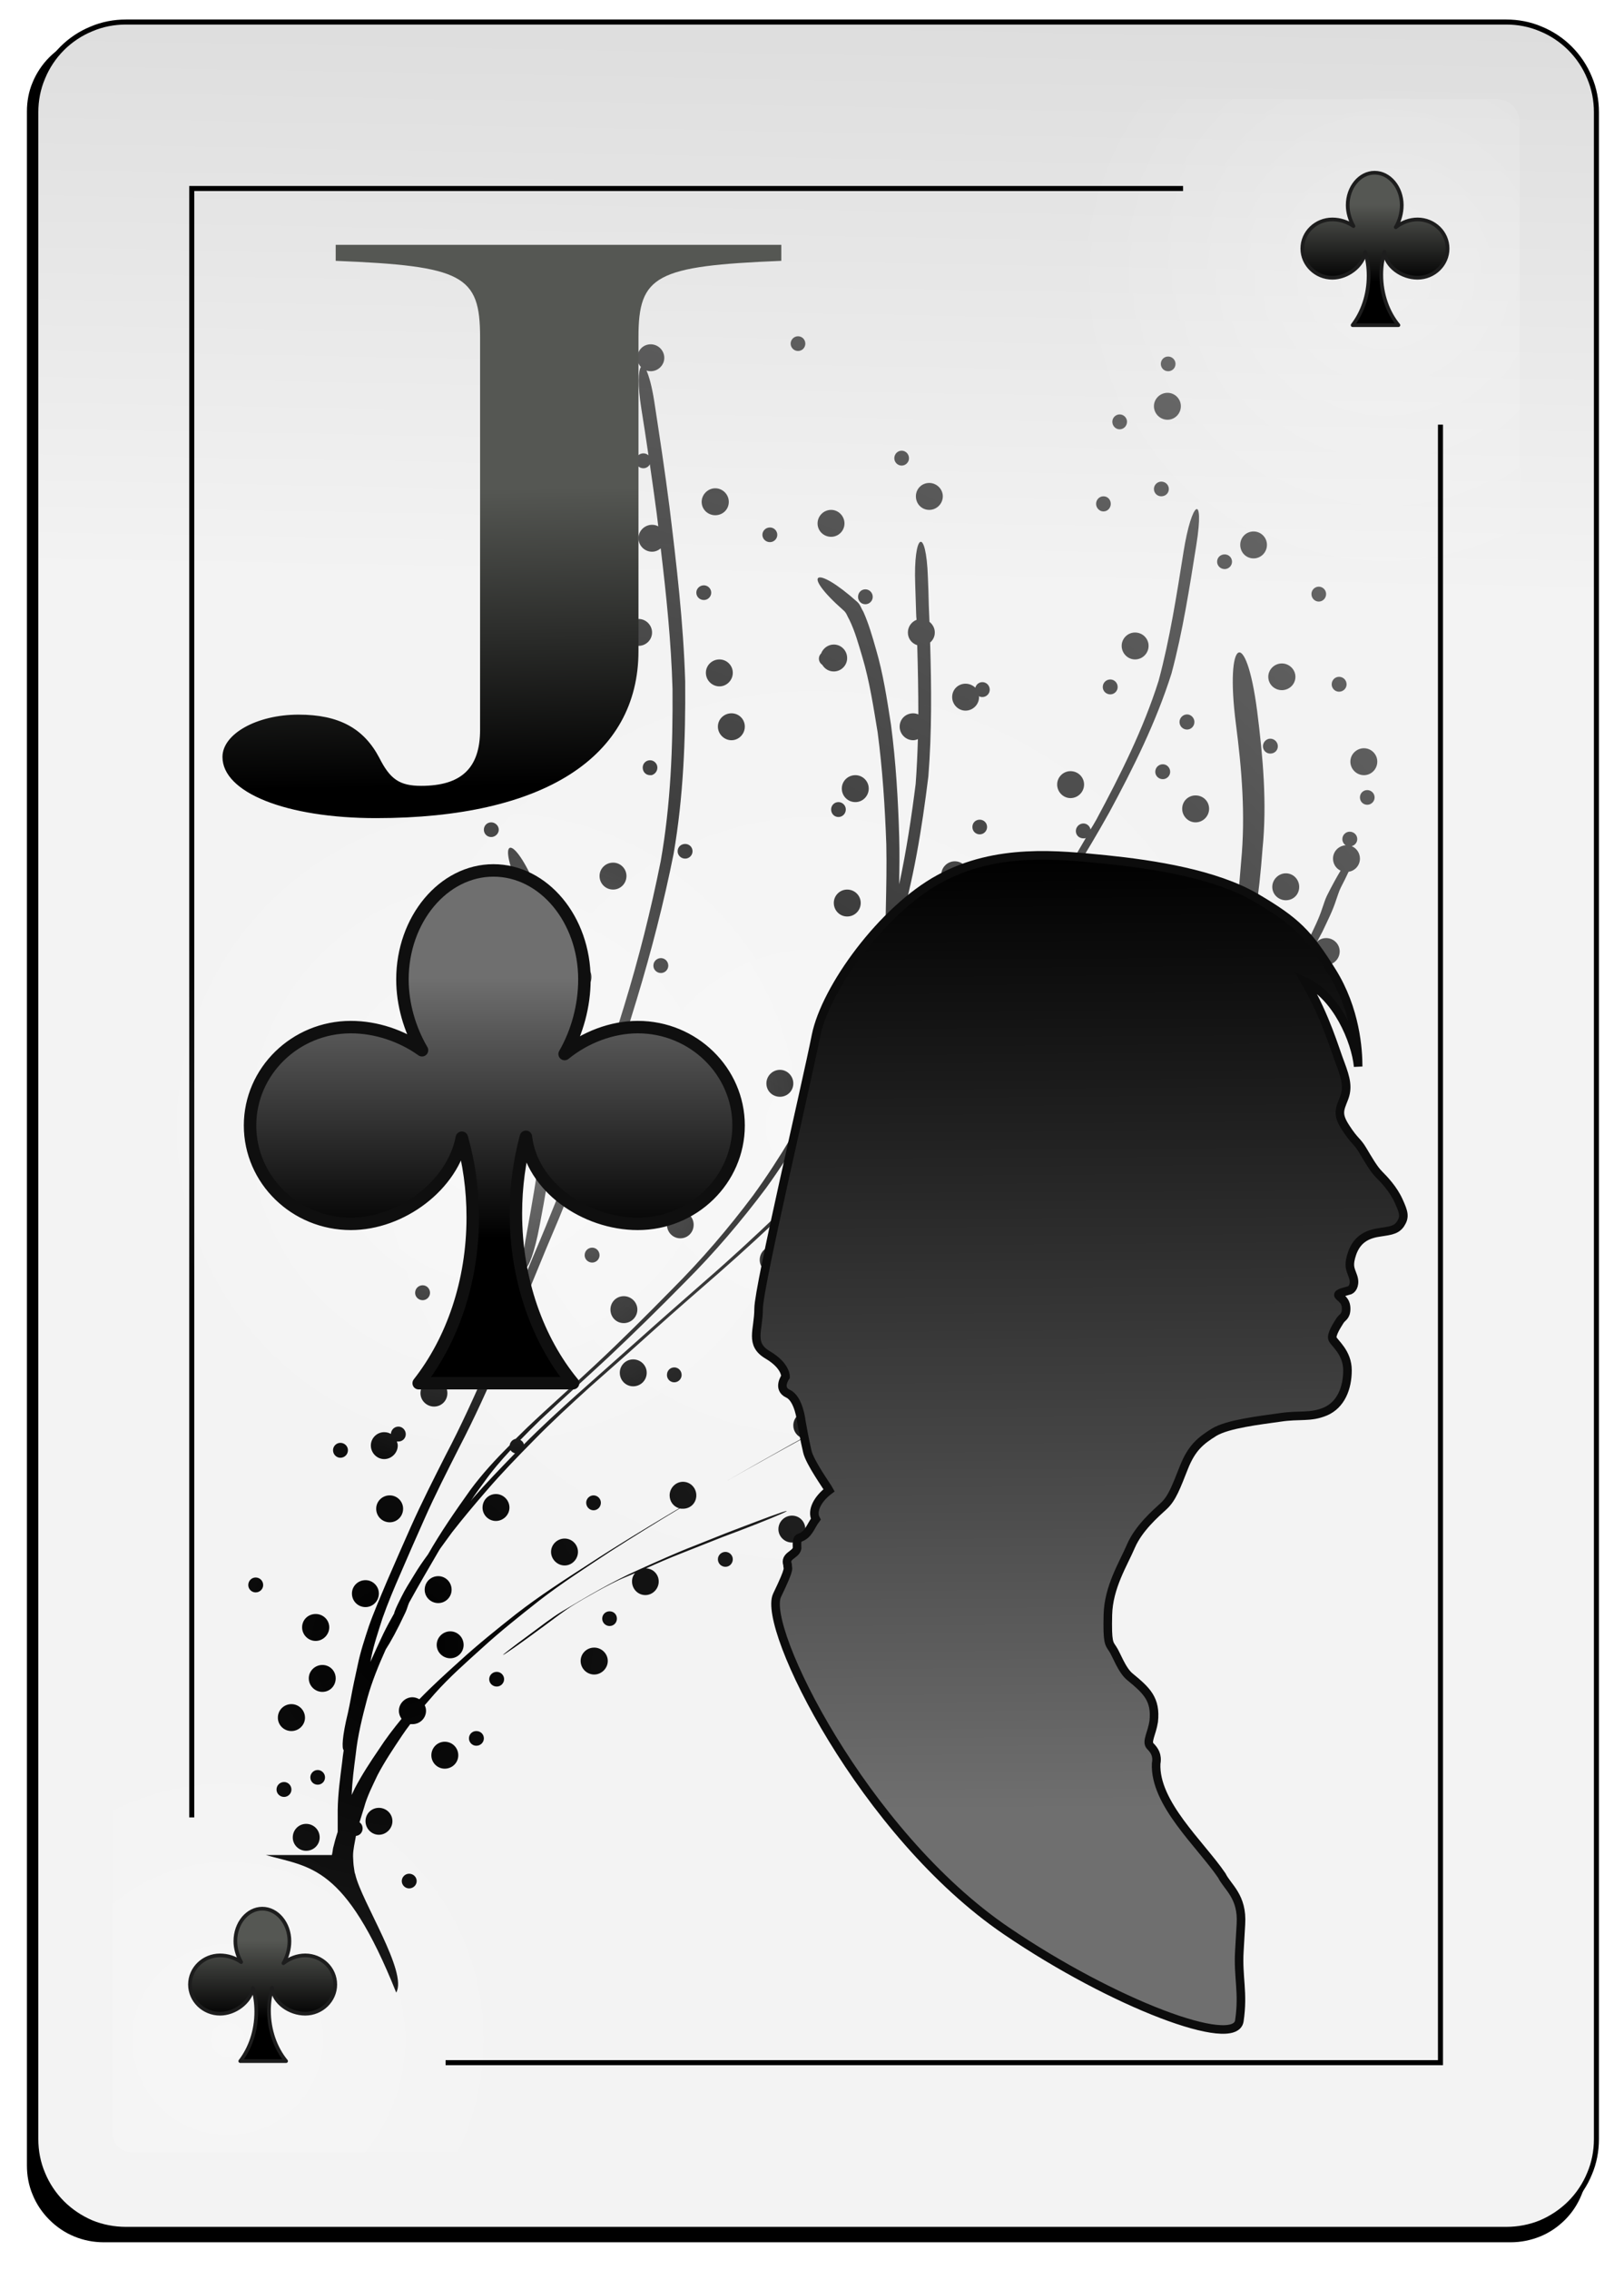 <svg version="1.2" baseProfile="tiny-ps" xmlns="http://www.w3.org/2000/svg" viewBox="0 0 73 102" width="73" height="102">
	<title>-e-Club11</title>
	<defs>
		<filter x="-50%" y="-50%" width="200%" height="200%" id="flt1"> <feGaussianBlur stdDeviation="0.85" /> </filter>
		<linearGradient id="grd1" gradientUnits="userSpaceOnUse"  x1="41.178" y1="26.385" x2="43.323" y2="-89.997">
			<stop offset="0" stop-color="#f3f3f3"  />
			<stop offset="1" stop-color="#8f8f8f"  />
		</linearGradient>
		<radialGradient id="grd2" gradientUnits="userSpaceOnUse"  cx="10.231" cy="91.644" r="13.273">
			<stop offset="0" stop-color="#ffffff"  />
			<stop offset="1" stop-color="#ffffff" stop-opacity="0" />
		</radialGradient>
		<radialGradient id="grd3" gradientUnits="userSpaceOnUse"  cx="62.298" cy="12.588" r="14.287">
			<stop offset="0" stop-color="#ffffff"  />
			<stop offset="1" stop-color="#ffffff" stop-opacity="0" />
		</radialGradient>
		<radialGradient id="grd4" gradientUnits="userSpaceOnUse"  cx="36.682" cy="50.581" r="22.382">
			<stop offset="0" stop-color="#ffffff"  />
			<stop offset="1" stop-color="#ffffff" stop-opacity="0" />
		</radialGradient>
		<linearGradient id="grd5" gradientUnits="userSpaceOnUse"  x1="-59.652" y1="90.668" x2="-59.652" y2="87.192">
			<stop offset="0" stop-color="#000000"  />
			<stop offset="1" stop-color="#555753"  />
		</linearGradient>
		<linearGradient id="grd6" gradientUnits="userSpaceOnUse"  x1="-9.652" y1="12.668" x2="-9.652" y2="9.192">
			<stop offset="0" stop-color="#000000"  />
			<stop offset="1" stop-color="#555753"  />
		</linearGradient>
		<radialGradient id="grd7" gradientUnits="userSpaceOnUse"  cx="17.907" cy="73.912" r="153.364">
			<stop offset="0" stop-color="#000000"  />
			<stop offset="1" stop-color="#000000" stop-opacity="0" />
		</radialGradient>
		<radialGradient id="grd8" gradientUnits="userSpaceOnUse"  cx="22.22" cy="50.633" r="15.912">
			<stop offset="0" stop-color="#ffffff"  />
			<stop offset="1" stop-color="#ffffff" stop-opacity="0" />
		</radialGradient>
		<linearGradient id="grd9" gradientUnits="userSpaceOnUse"  x1="-218.355" y1="55.623" x2="-218.355" y2="43.921">
			<stop offset="0" stop-color="#000000"  />
			<stop offset="1" stop-color="#6f6f6f"  />
		</linearGradient>
		<linearGradient id="grd10" gradientUnits="userSpaceOnUse"  x1="42.525" y1="38.24" x2="42.775" y2="81.38">
			<stop offset="0" stop-color="#000000"  />
			<stop offset="1" stop-color="#6f6f6f"  />
		</linearGradient>
		<linearGradient id="grd11" gradientUnits="userSpaceOnUse"  x1="31.085" y1="35.14" x2="30.845" y2="21.805">
			<stop offset="0" stop-color="#000000"  />
			<stop offset="1" stop-color="#555753"  />
		</linearGradient>
	</defs>
	<style>
		tspan { white-space:pre }
		.shp0 { filter: url(#flt1);fill: #000000 } 
		.shp1 { fill: url(#grd1);stroke: #000000;stroke-width: 0.226 } 
		.shp2 { opacity: 0.31;fill: url(#grd2) } 
		.shp3 { opacity: 0.318;fill: url(#grd3) } 
		.shp4 { fill: none;stroke: #000000;stroke-width: 0.226 } 
		.shp5 { opacity: 0.325;fill: url(#grd4) } 
		.shp6 { fill: url(#grd5);stroke: #1d1d1d;stroke-linejoin:round;stroke-width: 0.166 } 
		.shp7 { fill: url(#grd6);stroke: #1d1d1d;stroke-linejoin:round;stroke-width: 0.166 } 
		.shp8 { fill: url(#grd7) } 
		.shp9 { opacity: 0.4;fill: url(#grd8) } 
		.shp10 { fill: url(#grd9);stroke: #0f0f0f;stroke-linejoin:round;stroke-width: 0.56 } 
		.shp11 { fill: url(#grd10);stroke: #0c0c0c;stroke-width: 0.385 } 
		.shp12 { fill: url(#grd11) } 
	</style>
	<g >
		<g >
			<path fill-rule="evenodd" class="shp0" d="M4.66 1.56L67.91 1.56C68.36 1.56 68.81 1.65 69.23 1.83C69.65 2 70.03 2.25 70.35 2.57C70.67 2.89 70.92 3.28 71.09 3.69C71.27 4.11 71.36 4.56 71.36 5.01L71.36 97.3C71.36 97.75 71.27 98.2 71.09 98.62C70.92 99.04 70.67 99.42 70.35 99.74C70.03 100.06 69.65 100.32 69.23 100.49C68.81 100.66 68.36 100.75 67.91 100.75L4.66 100.75C4.2 100.75 3.75 100.66 3.34 100.49C2.92 100.32 2.54 100.06 2.22 99.74C1.9 99.42 1.64 99.04 1.47 98.62C1.29 98.2 1.21 97.75 1.21 97.3L1.21 5.01C1.21 4.56 1.29 4.11 1.47 3.69C1.64 3.28 1.9 2.89 2.22 2.57C2.54 2.25 2.92 2 3.34 1.83C3.75 1.65 4.2 1.56 4.66 1.56" />
			<path fill-rule="evenodd" class="shp1" d="M5.66 0.99L67.71 0.99C68.24 0.99 68.77 1.09 69.26 1.3C69.75 1.5 70.2 1.8 70.57 2.17C70.95 2.55 71.25 3 71.45 3.49C71.66 3.98 71.76 4.51 71.76 5.04L71.76 96.12C71.76 96.65 71.66 97.18 71.45 97.67C71.25 98.16 70.95 98.61 70.57 98.99C70.2 99.36 69.75 99.66 69.26 99.87C68.77 100.07 68.24 100.17 67.71 100.17L5.66 100.17C5.13 100.17 4.6 100.07 4.11 99.87C3.62 99.66 3.17 99.36 2.8 98.99C2.42 98.61 2.12 98.16 1.92 97.67C1.71 97.18 1.61 96.65 1.61 96.12L1.61 5.04C1.61 4.51 1.71 3.98 1.92 3.49C2.12 3 2.42 2.55 2.8 2.17C3.17 1.8 3.62 1.5 4.11 1.3C4.6 1.09 5.13 0.99 5.66 0.99" />
			<path class="shp2" d="M30.76 96.71L5.92 96.71C5.81 96.71 5.7 96.69 5.59 96.64C5.49 96.6 5.39 96.54 5.32 96.46C5.24 96.38 5.17 96.29 5.13 96.18C5.09 96.08 5.06 95.97 5.06 95.86L5.06 73.28C5.06 73.17 5.09 73.06 5.13 72.96C5.17 72.85 5.24 72.76 5.32 72.68C5.39 72.6 5.49 72.54 5.59 72.5C5.7 72.45 5.81 72.43 5.92 72.43L30.76 72.43C30.87 72.43 30.98 72.45 31.08 72.5C31.19 72.54 31.28 72.6 31.36 72.68C31.44 72.76 31.5 72.85 31.55 72.96C31.59 73.06 31.61 73.17 31.61 73.28L31.61 95.86C31.61 95.97 31.59 96.08 31.55 96.18C31.5 96.29 31.44 96.38 31.36 96.46C31.28 96.54 31.19 96.6 31.08 96.64C30.98 96.69 30.87 96.71 30.76 96.71" />
			<path class="shp3" d="M40.77 4.45L67.27 4.45C67.4 4.45 67.54 4.48 67.67 4.53C67.79 4.58 67.91 4.66 68 4.75C68.1 4.85 68.17 4.97 68.23 5.09C68.28 5.22 68.31 5.35 68.31 5.49L68.31 48.69C68.31 48.82 68.28 48.96 68.23 49.08C68.17 49.21 68.1 49.32 68 49.42C67.91 49.52 67.79 49.59 67.67 49.64C67.54 49.7 67.4 49.72 67.27 49.72L40.77 49.72C40.63 49.72 40.5 49.7 40.37 49.64C40.25 49.59 40.13 49.52 40.04 49.42C39.94 49.32 39.86 49.21 39.81 49.08C39.76 48.96 39.73 48.82 39.73 48.69L39.73 5.49C39.73 5.35 39.76 5.22 39.81 5.09C39.86 4.97 39.94 4.85 40.04 4.75C40.13 4.66 40.25 4.58 40.37 4.53C40.5 4.48 40.63 4.45 40.77 4.45" />
			<path class="shp4" d="M20.03 92.68L64.75 92.68L64.75 19.08" />
			<path class="shp4" d="M53.18 8.47L8.62 8.47L8.62 81.66" />
			<path class="shp5" d="M59.06 50.58C59.06 72.47 49.04 90.22 36.68 90.22C24.31 90.22 14.29 72.47 14.29 50.58C14.29 28.69 24.31 10.95 36.68 10.95C49.04 10.95 59.06 28.69 59.06 50.58Z" />
		</g>
		<g >
			<path class="shp6" d="M11.79 85.76C11.12 85.76 10.58 86.42 10.58 87.22C10.58 87.55 10.68 87.88 10.84 88.16C10.57 87.97 10.23 87.86 9.89 87.86C9.15 87.86 8.54 88.44 8.54 89.17C8.54 89.89 9.15 90.48 9.89 90.48C10.56 90.48 11.25 89.97 11.37 89.33C11.47 89.66 11.52 90.02 11.52 90.39C11.52 91.26 11.24 92.04 10.8 92.61L12.86 92.61C12.39 92.04 12.09 91.23 12.09 90.34C12.09 89.98 12.14 89.64 12.23 89.32C12.3 89.99 13.02 90.48 13.72 90.48C14.46 90.48 15.07 89.89 15.07 89.17C15.07 88.44 14.46 87.86 13.72 87.86C13.37 87.86 13.02 87.99 12.74 88.21C12.91 87.93 13.01 87.57 13.01 87.22C13.01 86.42 12.46 85.76 11.79 85.76L11.79 85.76Z" />
			<path class="shp7" d="M61.79 7.76C61.12 7.76 60.58 8.42 60.58 9.22C60.58 9.55 60.68 9.88 60.84 10.16C60.57 9.97 60.23 9.86 59.89 9.86C59.15 9.86 58.54 10.44 58.54 11.17C58.54 11.89 59.15 12.48 59.89 12.48C60.56 12.48 61.25 11.97 61.37 11.33C61.47 11.66 61.52 12.02 61.52 12.39C61.52 13.26 61.24 14.04 60.8 14.61L62.86 14.61C62.39 14.04 62.09 13.23 62.09 12.34C62.09 11.98 62.14 11.64 62.23 11.32C62.3 11.99 63.02 12.48 63.72 12.48C64.46 12.48 65.07 11.89 65.07 11.17C65.07 10.44 64.46 9.86 63.72 9.86C63.37 9.86 63.02 9.99 62.74 10.21C62.91 9.93 63.01 9.57 63.01 9.22C63.01 8.42 62.46 7.76 61.79 7.76L61.79 7.76Z" />
		</g>
		<g >
			<path fill-rule="evenodd" class="shp8" d="M17.81 89.53C17.81 89.53 17.81 89.53 17.81 89.53C17.81 89.53 17.81 89.53 17.81 89.53L17.81 89.53ZM17.81 89.53C15.5 83.76 13.94 83.92 11.95 83.35L14.92 83.35C14.94 83.25 14.96 83.15 14.97 83.05C15.03 82.8 15.1 82.55 15.18 82.31C15.18 81.98 15.18 81.65 15.18 81.32C15.19 80.6 15.29 79.89 15.38 79.18C15.4 79 15.42 78.82 15.45 78.64C15.36 78.56 15.38 78.02 15.64 76.96C15.69 76.74 15.73 76.52 15.77 76.31C15.86 75.81 15.97 75.31 16.08 74.81C16.2 74.22 16.39 73.65 16.58 73.07C16.82 72.39 17.11 71.73 17.39 71.06C17.74 70.25 18.1 69.43 18.46 68.62C18.95 67.52 19.49 66.46 20.03 65.39C20.72 64.08 21.33 62.73 21.92 61.37C22.61 59.72 23.3 58.06 23.99 56.4C24.74 54.64 25.45 52.85 26.12 51.05C26.16 50.94 26.21 50.82 26.25 50.7C26.24 50.67 26.23 50.63 26.23 50.58C26.23 50.46 26.29 50.35 26.39 50.29C26.99 48.62 27.53 46.92 28.05 45.22C28.71 43.07 29.26 40.89 29.7 38.69C30.15 36.14 30.25 33.54 30.23 30.95C30.17 28.84 29.95 26.73 29.7 24.64C29.59 24.73 29.46 24.79 29.31 24.79C28.98 24.79 28.7 24.52 28.7 24.18C28.7 23.85 28.98 23.58 29.31 23.58C29.41 23.58 29.5 23.6 29.59 23.65L29.52 23.08C29.42 22.34 29.32 21.6 29.21 20.86C29.16 20.97 29.04 21.04 28.92 21.04C28.73 21.04 28.58 20.89 28.58 20.71C28.58 20.52 28.73 20.37 28.92 20.37C29 20.37 29.09 20.4 29.15 20.46C29.05 19.76 28.94 19.07 28.83 18.37C28.66 17.3 28.69 16.66 28.81 16.49C28.71 16.38 28.65 16.24 28.65 16.08C28.65 15.74 28.91 15.47 29.25 15.47C29.58 15.47 29.86 15.74 29.86 16.08C29.86 16.41 29.58 16.68 29.25 16.68C29.18 16.68 29.12 16.67 29.06 16.65C29.17 16.89 29.3 17.34 29.41 18.04C29.65 19.61 29.89 21.18 30.09 22.75C30.41 25.36 30.72 27.98 30.8 30.62C30.82 33.21 30.72 35.8 30.28 38.36C29.84 40.56 29.28 42.73 28.63 44.88C28.07 46.73 27.49 48.57 26.83 50.39C26.87 50.44 26.89 50.51 26.89 50.58C26.89 50.74 26.78 50.87 26.64 50.91C25.99 52.64 25.3 54.36 24.57 56.06C23.89 57.72 23.2 59.38 22.51 61.03C21.93 62.39 21.32 63.73 20.64 65.04C20.1 66.11 19.55 67.18 19.07 68.27C18.71 69.08 18.35 69.89 18 70.71C17.71 71.37 17.43 72.04 17.19 72.72C17.01 73.29 16.81 73.87 16.69 74.46C16.68 74.53 16.66 74.6 16.65 74.67C16.84 74.25 17.03 73.83 17.23 73.41C17.38 73.1 17.55 72.79 17.72 72.49C17.72 72.48 17.72 72.47 17.72 72.47C17.8 72.22 17.93 71.99 18.04 71.76C18.21 71.41 18.42 71.09 18.62 70.76C18.81 70.44 19.02 70.14 19.24 69.84C19.81 68.84 20.47 67.89 21.14 66.95C21.67 66.23 22.28 65.57 22.91 64.94C22.93 64.79 23.04 64.68 23.18 64.65L23.7 64.14C24.7 63.19 25.74 62.28 26.74 61.34C27.93 60.23 29.08 59.08 30.22 57.92C31.53 56.61 32.73 55.21 33.84 53.73C35.09 52.02 36.13 50.18 37.14 48.32C37.47 47.72 37.78 47.11 38.08 46.49L37.96 46.5C37.62 46.5 37.36 46.23 37.36 45.9C37.36 45.56 37.62 45.3 37.96 45.3C38.18 45.3 38.38 45.42 38.48 45.6C38.97 44.49 39.4 43.36 39.79 42.21L39.86 41.97C39.82 41.7 39.8 41.31 39.82 40.76C39.84 39.82 39.86 38.88 39.84 37.94C39.78 36.26 39.67 34.57 39.45 32.9C39.26 31.76 39.09 30.62 38.76 29.51C38.59 28.95 38.44 28.38 38.18 27.85C38.09 27.7 38.05 27.53 37.91 27.42C35.99 25.73 36.63 25.34 38.54 27.05C38.67 27.17 38.72 27.35 38.81 27.49C39.05 28.03 39.21 28.59 39.37 29.15C39.7 30.27 39.87 31.41 40.05 32.56C40.27 34.23 40.37 35.91 40.42 37.6C40.44 38.31 40.43 39.02 40.42 39.73C40.74 38.24 40.97 36.73 41.16 35.22C41.21 34.55 41.24 33.88 41.26 33.21C41.19 33.24 41.12 33.26 41.05 33.26C40.71 33.26 40.44 32.98 40.44 32.65C40.44 32.31 40.71 32.05 41.05 32.05C41.13 32.05 41.21 32.07 41.28 32.1C41.28 31.06 41.26 30.02 41.23 28.99C40.98 28.91 40.81 28.69 40.81 28.42C40.81 28.16 40.97 27.94 41.2 27.85C41.19 27.75 41.18 27.64 41.18 27.53C41.17 27.11 41.15 26.69 41.14 26.28C41.05 23.93 41.63 23.6 41.71 25.95C41.73 26.36 41.74 26.78 41.75 27.2C41.76 27.44 41.77 27.69 41.78 27.94C41.92 28.05 42.02 28.22 42.02 28.42C42.02 28.6 41.94 28.76 41.81 28.87C41.87 30.88 41.89 32.89 41.73 34.89C41.44 37.24 41.06 39.6 40.37 41.87C39.66 43.99 38.81 46.04 37.72 47.99C36.71 49.84 35.67 51.68 34.43 53.39C33.32 54.87 32.12 56.28 30.82 57.58C29.68 58.74 28.52 59.88 27.34 60.99C26.33 61.93 25.3 62.85 24.3 63.79C23.99 64.09 23.69 64.39 23.39 64.7C23.47 64.74 23.53 64.81 23.55 64.9C24.31 64.13 25.11 63.4 25.92 62.67L28.72 60.18C29.71 59.29 30.71 58.42 31.71 57.54C32.83 56.57 33.92 55.56 35 54.53C36.22 53.37 37.41 52.19 38.59 50.99C39.84 49.73 41.02 48.41 42.16 47.06C43.04 46.01 43.87 44.93 44.69 43.84C44.68 43.8 44.67 43.76 44.67 43.72C44.67 43.41 44.91 43.16 45.22 43.13L45.83 42.28C46.91 40.8 47.89 39.24 48.81 37.65C48.77 37.67 48.74 37.67 48.7 37.67C48.51 37.67 48.36 37.53 48.36 37.34C48.36 37.16 48.51 37 48.7 37C48.86 37 48.99 37.12 49.02 37.27C49.11 37.12 49.2 36.98 49.28 36.83C50.36 34.82 51.39 32.77 52.08 30.59C52.59 28.69 52.89 26.74 53.2 24.8C53.57 22.47 54.15 22.13 53.78 24.46C53.47 26.4 53.17 28.36 52.66 30.26C51.97 32.44 50.95 34.49 49.87 36.49C48.82 38.37 47.68 40.2 46.41 41.94C46.12 42.35 45.82 42.76 45.52 43.17C45.73 43.26 45.88 43.47 45.88 43.72C45.88 44.05 45.62 44.33 45.28 44.33C45.1 44.33 44.93 44.24 44.82 44.11C44.15 44.99 43.46 45.87 42.75 46.72C41.6 48.07 40.42 49.39 39.17 50.65C38.6 51.23 38.03 51.8 37.46 52.37C37.63 52.21 37.93 51.93 38.39 51.55C39.49 50.61 40.61 49.68 41.76 48.8C42.84 47.99 43.95 47.2 45.17 46.6C45.27 46.4 45.47 46.26 45.71 46.26C45.76 46.26 45.81 46.27 45.86 46.28C46.05 46.21 46.23 46.16 46.43 46.14C48.86 45.99 48.39 46.31 46.16 46.48C46.25 46.58 46.31 46.72 46.31 46.87C46.31 47.2 46.04 47.47 45.71 47.47C45.37 47.47 45.1 47.2 45.1 46.87C45.1 46.8 45.12 46.75 45.13 46.69L44.63 46.91C44.22 47.07 43.19 47.84 42.36 48.46C41.2 49.34 40.08 50.26 38.98 51.21C37.83 52.18 37.18 52.68 37.29 52.54C36.73 53.09 36.17 53.64 35.6 54.18C34.52 55.21 33.43 56.22 32.31 57.2C31.31 58.07 30.31 58.94 29.32 59.83C28.39 60.67 27.46 61.49 26.52 62.32C25.66 63.1 24.8 63.89 23.99 64.72C23.26 65.46 22.54 66.2 21.87 66.98C21.34 67.59 20.82 68.21 20.32 68.85L19.81 69.55C19.78 69.59 19.75 69.64 19.72 69.69C19.27 70.46 18.82 71.23 18.39 72.01L18.35 72.11C18.31 72.23 18.27 72.36 18.21 72.48C17.85 73.25 17.55 73.79 17.34 74.11C17.02 74.82 16.72 75.55 16.51 76.31C16.29 77.14 16.08 77.97 15.99 78.83C15.91 79.44 15.83 80.04 15.81 80.65L15.95 80.35C16.27 79.74 16.65 79.16 17.04 78.59C17.35 78.11 17.69 77.67 18.05 77.23C17.98 77.13 17.93 77.01 17.93 76.87C17.93 76.54 18.21 76.26 18.54 76.26C18.65 76.26 18.76 76.3 18.85 76.35C19.43 75.75 20.05 75.19 20.67 74.63C21.48 73.89 22.34 73.2 23.2 72.52C24.23 71.72 25.33 71.01 26.43 70.3C27.68 69.48 28.95 68.71 30.24 67.94L30.53 67.77C30.28 67.7 30.1 67.47 30.1 67.19C30.1 66.86 30.37 66.58 30.7 66.58C31.04 66.58 31.3 66.86 31.3 67.19C31.3 67.53 31.04 67.79 30.7 67.79C30.65 67.79 30.6 67.79 30.55 67.78C29.5 68.41 28.45 69.06 27.42 69.72C26.33 70.44 25.24 71.14 24.21 71.94C23.35 72.62 22.49 73.3 21.68 74.04C20.95 74.7 20.21 75.35 19.55 76.09L19.09 76.62C19.13 76.7 19.15 76.78 19.15 76.87C19.15 77.2 18.88 77.47 18.54 77.47C18.51 77.47 18.47 77.47 18.44 77.47C18.31 77.64 18.18 77.82 18.06 78C17.68 78.57 17.29 79.15 16.97 79.76C16.75 80.23 16.51 80.69 16.37 81.2C16.3 81.43 16.23 81.66 16.16 81.88C16.25 81.94 16.3 82.04 16.3 82.16C16.3 82.33 16.17 82.48 16 82.49C15.95 82.79 15.87 83.09 15.87 83.4C15.88 83.57 15.88 83.75 15.91 83.92C15.93 84.02 15.93 84.13 15.97 84.22C16.24 85.43 18.34 88.62 17.81 89.53ZM18.06 84.52C18.06 84.34 18.21 84.19 18.39 84.19C18.58 84.19 18.73 84.34 18.73 84.52C18.73 84.7 18.58 84.85 18.39 84.85C18.21 84.85 18.06 84.7 18.06 84.52ZM13.16 82.56C13.16 82.22 13.43 81.95 13.76 81.95C14.1 81.95 14.37 82.22 14.37 82.56C14.37 82.89 14.1 83.16 13.76 83.16C13.43 83.16 13.16 82.89 13.16 82.56ZM16.43 81.83C16.43 81.49 16.7 81.23 17.03 81.23C17.36 81.23 17.64 81.49 17.64 81.83C17.64 82.16 17.36 82.44 17.03 82.44C16.7 82.44 16.43 82.16 16.43 81.83ZM12.43 80.41C12.43 80.22 12.58 80.07 12.77 80.07C12.95 80.07 13.1 80.22 13.1 80.41C13.1 80.59 12.95 80.74 12.77 80.74C12.58 80.74 12.43 80.59 12.43 80.41ZM13.95 79.86C13.95 79.68 14.1 79.53 14.28 79.53C14.46 79.53 14.61 79.68 14.61 79.86C14.61 80.05 14.46 80.19 14.28 80.19C14.1 80.19 13.95 80.05 13.95 79.86ZM19.39 78.87C19.39 78.53 19.66 78.26 19.99 78.26C20.33 78.26 20.6 78.53 20.6 78.87C20.6 79.2 20.33 79.47 19.99 79.47C19.66 79.47 19.39 79.2 19.39 78.87ZM21.08 78.11C21.08 77.92 21.23 77.78 21.41 77.78C21.6 77.78 21.75 77.92 21.75 78.11C21.75 78.29 21.6 78.44 21.41 78.44C21.23 78.44 21.08 78.29 21.08 78.11ZM12.49 77.18C12.49 76.84 12.76 76.57 13.1 76.57C13.43 76.57 13.71 76.84 13.71 77.18C13.71 77.51 13.43 77.78 13.1 77.78C12.76 77.78 12.49 77.51 12.49 77.18ZM13.88 75.41C13.88 75.08 14.16 74.81 14.49 74.81C14.83 74.81 15.09 75.08 15.09 75.41C15.09 75.75 14.83 76.02 14.49 76.02C14.16 76.02 13.88 75.75 13.88 75.41ZM21.99 75.45C21.99 75.27 22.14 75.12 22.33 75.12C22.51 75.12 22.66 75.27 22.66 75.45C22.66 75.63 22.51 75.78 22.33 75.78C22.14 75.78 21.99 75.63 21.99 75.45ZM26.1 74.63C26.1 74.3 26.37 74.03 26.71 74.03C27.04 74.03 27.32 74.3 27.32 74.63C27.32 74.96 27.04 75.24 26.71 75.24C26.37 75.24 26.1 74.96 26.1 74.63ZM19.63 73.91C19.63 73.57 19.91 73.3 20.24 73.3C20.57 73.3 20.84 73.57 20.84 73.91C20.84 74.24 20.57 74.51 20.24 74.51C19.91 74.51 19.63 74.24 19.63 73.91ZM22.61 74.36C22.59 74.36 22.96 74.06 23.82 73.43C24.3 73.08 24.76 72.71 25.27 72.4C26.38 71.74 27.5 71.07 28.69 70.54C29.54 70.16 30.39 69.77 31.25 69.44C31.86 69.2 32.46 68.95 33.07 68.72L33.86 68.42C36.24 67.51 35.62 67.87 33.23 68.78L32.46 69.07C31.85 69.31 31.24 69.55 30.64 69.79C30.1 70 29.57 70.23 29.04 70.47C29.36 70.48 29.61 70.74 29.61 71.06C29.61 71.39 29.34 71.67 29.01 71.67C28.67 71.67 28.41 71.39 28.41 71.06C28.41 70.91 28.46 70.78 28.55 70.68L28.08 70.88C27.41 71.15 26.08 71.93 25.87 72.06C25.37 72.36 24.91 72.73 24.43 73.08C23.32 73.9 22.64 74.37 22.61 74.36L22.61 74.36ZM13.58 73.12C13.58 72.78 13.85 72.52 14.19 72.52C14.52 72.52 14.8 72.78 14.8 73.12C14.8 73.45 14.52 73.73 14.19 73.73C13.85 73.73 13.58 73.45 13.58 73.12ZM27.07 72.73C27.07 72.54 27.22 72.4 27.4 72.4C27.59 72.4 27.73 72.54 27.73 72.73C27.73 72.91 27.59 73.06 27.4 73.06C27.22 73.06 27.07 72.91 27.07 72.73ZM15.82 71.6C15.82 71.27 16.09 71 16.43 71C16.76 71 17.03 71.27 17.03 71.6C17.03 71.94 16.76 72.21 16.43 72.21C16.09 72.21 15.82 71.94 15.82 71.6ZM19.09 71.43C19.09 71.09 19.36 70.82 19.7 70.82C20.03 70.82 20.3 71.09 20.3 71.43C20.3 71.76 20.03 72.03 19.7 72.03C19.36 72.03 19.09 71.76 19.09 71.43ZM11.16 71.22C11.16 71.03 11.31 70.88 11.49 70.88C11.68 70.88 11.83 71.03 11.83 71.22C11.83 71.4 11.68 71.55 11.49 71.55C11.31 71.55 11.16 71.4 11.16 71.22ZM32.27 70.06C32.27 69.88 32.42 69.73 32.61 69.73C32.79 69.73 32.94 69.88 32.94 70.06C32.94 70.25 32.79 70.4 32.61 70.4C32.42 70.4 32.27 70.25 32.27 70.06ZM24.77 69.73C24.77 69.4 25.05 69.13 25.38 69.13C25.71 69.13 25.98 69.4 25.98 69.73C25.98 70.06 25.71 70.34 25.38 70.34C25.05 70.34 24.77 70.06 24.77 69.73ZM36.06 69.79C35.87 69.79 35.72 69.65 35.72 69.46C35.72 69.4 35.74 69.34 35.77 69.29C35.72 69.3 35.66 69.31 35.6 69.31C35.27 69.31 34.99 69.04 34.99 68.71C34.99 68.37 35.27 68.1 35.6 68.1C35.94 68.1 36.2 68.37 36.2 68.71C36.2 68.87 36.14 69.02 36.03 69.13L36.06 69.13C36.24 69.13 36.39 69.28 36.39 69.46C36.39 69.65 36.24 69.79 36.06 69.79L36.06 69.79ZM37.53 67.79C37.53 67.46 37.81 67.19 38.14 67.19C38.47 67.19 38.75 67.46 38.75 67.79C38.75 68.13 38.47 68.4 38.14 68.4C37.81 68.4 37.53 68.13 37.53 67.79ZM16.91 67.79C16.91 67.46 17.18 67.19 17.52 67.19C17.85 67.19 18.12 67.46 18.12 67.79C18.12 68.13 17.85 68.4 17.52 68.4C17.18 68.4 16.91 68.13 16.91 67.79ZM21.69 67.74C21.69 67.4 21.96 67.13 22.29 67.13C22.62 67.13 22.9 67.4 22.9 67.74C22.9 68.07 22.62 68.34 22.29 68.34C21.96 68.34 21.69 68.07 21.69 67.74ZM39.35 67.95C39.35 67.77 39.5 67.62 39.68 67.62C39.87 67.62 40.01 67.76 40.01 67.95C40.01 68.13 39.87 68.28 39.68 68.28C39.5 68.28 39.35 68.13 39.35 67.95ZM26.35 67.52C26.35 67.34 26.5 67.19 26.68 67.19C26.86 67.19 27.01 67.34 27.01 67.52C27.01 67.71 26.86 67.86 26.68 67.86C26.5 67.86 26.35 67.71 26.35 67.52ZM21.14 67.46C21.14 67.46 21.14 67.46 21.15 67.46C21.14 67.46 21.14 67.46 21.14 67.46L21.14 67.46ZM21.15 67.46C21.18 67.42 21.21 67.38 21.25 67.33C21.86 66.63 22.5 65.97 23.15 65.3C23.07 65.28 22.99 65.23 22.95 65.16C22.52 65.62 22.11 66.1 21.75 66.61C21.54 66.89 21.34 67.17 21.15 67.46ZM32.65 66.55C32.66 66.54 32.66 66.54 32.67 66.54C32.66 66.54 32.66 66.54 32.65 66.55L32.65 66.55ZM32.67 66.54C33.64 65.98 34.62 65.43 35.6 64.88C35.72 64.82 35.91 64.71 36.07 64.62C35.83 64.54 35.66 64.31 35.66 64.05C35.66 63.71 35.93 63.44 36.27 63.44C36.6 63.44 36.87 63.71 36.87 64.05C36.87 64.09 36.86 64.14 36.85 64.18L38.93 63.01C38.24 63.41 37.54 63.81 36.85 64.2C36.78 64.46 36.55 64.65 36.27 64.65C36.21 64.65 36.15 64.64 36.1 64.63C35.6 64.9 35.1 65.18 34.61 65.45C33.91 65.84 33.25 66.21 32.67 66.54ZM40.08 66.13C40.08 65.95 40.23 65.8 40.41 65.8C40.59 65.8 40.74 65.95 40.74 66.13C40.74 66.32 40.59 66.46 40.41 66.46C40.23 66.46 40.08 66.32 40.08 66.13ZM17.27 65.56C16.94 65.56 16.67 65.28 16.67 64.95C16.67 64.62 16.94 64.35 17.27 64.35C17.38 64.35 17.49 64.38 17.57 64.43C17.58 64.25 17.72 64.1 17.91 64.1C18.09 64.1 18.24 64.26 18.24 64.44C18.24 64.63 18.09 64.77 17.91 64.77C17.88 64.77 17.86 64.77 17.84 64.77C17.86 64.83 17.88 64.89 17.88 64.95C17.88 65.28 17.6 65.56 17.27 65.56L17.27 65.56ZM14.97 65.16C14.97 64.98 15.12 64.83 15.3 64.83C15.49 64.83 15.64 64.98 15.64 65.16C15.64 65.35 15.49 65.5 15.3 65.5C15.12 65.5 14.97 65.35 14.97 65.16ZM18.9 62.6C18.9 62.26 19.18 61.99 19.51 61.99C19.85 61.99 20.11 62.26 20.11 62.6C20.11 62.93 19.85 63.2 19.51 63.2C19.18 63.2 18.9 62.93 18.9 62.6ZM44.74 62.75C44.74 62.56 44.89 62.41 45.07 62.41C45.25 62.41 45.4 62.56 45.4 62.75C45.4 62.93 45.25 63.08 45.07 63.08C44.89 63.08 44.74 62.93 44.74 62.75ZM39.17 62.87L39.2 62.85C39.19 62.86 39.18 62.87 39.17 62.87L39.17 62.87ZM39.2 62.85C40.67 61.99 42.08 61.02 43.44 59.99C44.48 59.18 45.48 58.31 46.44 57.41C46.44 57.4 46.45 57.38 46.45 57.37C45.97 57.79 45.47 58.17 44.97 58.57C43.06 60.09 42.46 60.44 44.37 58.91C44.92 58.48 45.47 58.05 46 57.59C46.72 56.96 47.44 56.33 48.16 55.7C49.43 54.34 50.54 52.85 51.59 51.32C52.84 49.55 53.76 47.59 54.51 45.56C55.3 43.35 55.62 41.03 55.79 38.71C55.99 36.63 55.82 34.56 55.55 32.49C55.06 28.64 56.01 28.09 56.51 31.95C56.77 34.01 56.96 36.08 56.75 38.16C56.6 40.17 56.34 42.18 55.76 44.12C55.87 44.02 56.01 43.96 56.17 43.96C56.5 43.96 56.77 44.23 56.77 44.57C56.77 44.9 56.5 45.18 56.17 45.18C55.88 45.18 55.63 44.96 55.58 44.69C55.54 44.79 55.51 44.9 55.48 45C54.73 47.03 53.81 48.98 52.56 50.75C51.86 51.77 51.14 52.76 50.37 53.72C50.92 53.21 51.48 52.71 52.02 52.19L52.7 51.5C52.75 51.35 52.86 51.24 53 51.17C53.44 50.68 53.87 50.17 54.23 49.61C54.8 48.77 55.37 47.93 55.92 47.07C56.46 46.22 57 45.36 57.52 44.5C57.97 43.75 58.42 43 58.82 42.23C59.04 41.76 59.28 41.3 59.44 40.8C59.51 40.61 59.56 40.42 59.65 40.24C59.88 39.78 60.08 39.42 60.26 39.12C60.06 39.03 59.92 38.82 59.92 38.58C59.92 38.26 60.17 38 60.49 37.98C60.4 37.92 60.34 37.82 60.34 37.7C60.34 37.52 60.49 37.37 60.67 37.37C60.86 37.37 61.01 37.52 61.01 37.7C61.01 37.86 60.9 37.98 60.76 38.02C60.98 38.11 61.13 38.33 61.13 38.58C61.13 38.88 60.91 39.13 60.62 39.17C60.53 39.37 60.41 39.61 60.27 39.88C60.18 40.06 60.13 40.25 60.06 40.44C59.9 40.94 59.66 41.4 59.44 41.87L59.2 42.32C59.3 42.21 59.45 42.15 59.61 42.15C59.95 42.15 60.22 42.42 60.22 42.75C60.22 43.08 59.95 43.36 59.61 43.36C59.28 43.36 59.01 43.08 59.01 42.75C59.01 42.71 59.02 42.67 59.03 42.63C58.74 43.14 58.43 43.64 58.13 44.14C57.61 45.01 57.07 45.86 56.52 46.72C55.98 47.57 55.41 48.42 54.84 49.26C54.41 49.93 53.88 50.53 53.33 51.11C53.63 51.14 53.87 51.4 53.87 51.71C53.87 52.04 53.6 52.31 53.26 52.31C52.96 52.31 52.7 52.09 52.66 51.79L52.62 51.84C51.67 52.75 50.7 53.61 49.72 54.49L49.67 54.54C49.36 54.9 49.03 55.25 48.7 55.59C48.24 56.06 47.77 56.51 47.29 56.96C47.5 57.06 47.64 57.27 47.64 57.51C47.64 57.85 47.37 58.11 47.04 58.11C46.77 58.11 46.55 57.95 46.47 57.72C45.81 58.31 45.12 58.87 44.42 59.42C43.02 60.47 41.59 61.47 40.07 62.35L39.2 62.85ZM35.48 62.38C35.48 62.2 35.63 62.05 35.82 62.05C36 62.05 36.15 62.2 36.15 62.38C36.15 62.57 36 62.72 35.82 62.72C35.63 62.72 35.48 62.57 35.48 62.38ZM41.87 62.47L41.8 62.47C41.62 62.47 41.47 62.32 41.47 62.14C41.47 61.95 41.62 61.8 41.8 61.8C41.99 61.8 42.14 61.95 42.14 62.14C42.14 62.3 42.02 62.44 41.87 62.47ZM27.86 61.68C27.86 61.35 28.13 61.08 28.46 61.08C28.8 61.08 29.07 61.35 29.07 61.68C29.07 62.02 28.8 62.29 28.46 62.29C28.13 62.29 27.86 62.02 27.86 61.68ZM29.98 61.78C29.98 61.59 30.12 61.44 30.31 61.44C30.49 61.44 30.64 61.59 30.64 61.78C30.64 61.96 30.49 62.11 30.31 62.11C30.12 62.11 29.98 61.96 29.98 61.78ZM38.75 60.26C38.75 60.08 38.9 59.93 39.08 59.93C39.27 59.93 39.41 60.08 39.41 60.26C39.41 60.45 39.27 60.6 39.08 60.6C38.9 60.6 38.75 60.45 38.75 60.26ZM41.47 59.81C41.47 59.48 41.74 59.2 42.07 59.2C42.41 59.2 42.68 59.48 42.68 59.81C42.68 60.15 42.41 60.42 42.07 60.42C41.74 60.42 41.47 60.15 41.47 59.81ZM20.11 59.57C20.11 59.24 20.39 58.96 20.72 58.96C21.05 58.96 21.33 59.24 21.33 59.57C21.33 59.9 21.05 60.17 20.72 60.17C20.39 60.17 20.11 59.9 20.11 59.57ZM49.03 59.24C49.03 59.05 49.18 58.91 49.36 58.91C49.54 58.91 49.69 59.05 49.69 59.24C49.69 59.42 49.54 59.57 49.36 59.57C49.18 59.57 49.03 59.42 49.03 59.24ZM27.44 58.84C27.44 58.51 27.7 58.24 28.04 58.24C28.37 58.24 28.65 58.51 28.65 58.84C28.65 59.18 28.37 59.45 28.04 59.45C27.7 59.45 27.44 59.18 27.44 58.84ZM18.66 58.09C18.66 57.9 18.81 57.75 19 57.75C19.18 57.75 19.33 57.9 19.33 58.09C19.33 58.27 19.18 58.42 19 58.42C18.81 58.42 18.66 58.27 18.66 58.09ZM42.8 57.75C42.8 57.42 43.07 57.15 43.4 57.15C43.74 57.15 44.01 57.42 44.01 57.75C44.01 58.09 43.74 58.36 43.4 58.36C43.07 58.36 42.8 58.09 42.8 57.75ZM21.69 57.75C21.35 57.75 21.08 57.49 21.08 57.15C21.08 56.92 21.22 56.72 21.41 56.62C21.39 56.59 21.38 56.55 21.38 56.52C21.38 56.33 21.53 56.18 21.72 56.18C21.9 56.18 22.05 56.33 22.05 56.52C22.05 56.56 22.05 56.61 22.03 56.65C22.19 56.76 22.29 56.94 22.29 57.15C22.29 57.49 22.02 57.75 21.69 57.75L21.69 57.75ZM34.15 56.61C34.15 56.27 34.42 56 34.75 56C35.09 56 35.36 56.27 35.36 56.61C35.36 56.94 35.09 57.21 34.75 57.21C34.42 57.21 34.15 56.94 34.15 56.61ZM23.61 56.99C23.49 57 23.47 56.49 23.68 55.39C23.91 54.12 24.14 52.85 24.28 51.57C24.44 49.99 24.54 48.4 24.48 46.82C24.42 45.63 24.34 44.45 24.14 43.27C24.01 42.48 23.88 41.69 23.68 40.91C23.58 40.61 23.53 40.31 23.39 40.02C22.31 37.71 22.97 37.33 24.01 39.66C24.14 39.95 24.21 40.26 24.3 40.56C24.5 41.34 24.62 42.13 24.74 42.92C24.95 44.09 25.02 45.28 25.08 46.47C25.13 48.06 25.03 49.65 24.87 51.23C24.73 52.51 24.5 53.78 24.26 55.05C24.03 56.29 23.75 56.98 23.61 56.99L23.61 56.99ZM36.2 56.64C36.2 56.45 36.35 56.3 36.54 56.3C36.72 56.3 36.87 56.45 36.87 56.64C36.87 56.82 36.72 56.97 36.54 56.97C36.35 56.97 36.2 56.82 36.2 56.64ZM26.28 56.4C26.28 56.21 26.43 56.06 26.62 56.06C26.8 56.06 26.95 56.21 26.95 56.4C26.95 56.58 26.8 56.73 26.62 56.73C26.43 56.73 26.28 56.58 26.28 56.4ZM29.98 55.03C29.98 54.7 30.25 54.43 30.58 54.43C30.92 54.43 31.18 54.7 31.18 55.03C31.18 55.37 30.92 55.64 30.58 55.64C30.25 55.64 29.98 55.37 29.98 55.03ZM46.85 54.55C46.85 54.22 47.13 53.94 47.46 53.94C47.79 53.94 48.06 54.22 48.06 54.55C48.06 54.88 47.79 55.15 47.46 55.15C47.13 55.15 46.85 54.88 46.85 54.55ZM53.93 53.43C53.93 53.24 54.08 53.09 54.26 53.09C54.44 53.09 54.59 53.24 54.59 53.43C54.59 53.61 54.44 53.76 54.26 53.76C54.08 53.76 53.93 53.61 53.93 53.43ZM42.14 50.32C42.14 49.98 42.4 49.71 42.74 49.71C43.07 49.71 43.34 49.98 43.34 50.32C43.34 50.65 43.07 50.92 42.74 50.92C42.4 50.92 42.14 50.65 42.14 50.32ZM48.85 49.62C48.85 49.43 48.99 49.28 49.18 49.28C49.36 49.28 49.52 49.43 49.52 49.62C49.52 49.8 49.36 49.95 49.18 49.95C48.99 49.95 48.85 49.8 48.85 49.62ZM19.15 48.92C19.15 48.59 19.42 48.32 19.75 48.32C20.09 48.32 20.36 48.59 20.36 48.92C20.36 49.26 20.09 49.53 19.75 49.53C19.42 49.53 19.15 49.26 19.15 48.92ZM34.45 48.68C34.45 48.35 34.72 48.07 35.06 48.07C35.39 48.07 35.66 48.35 35.66 48.68C35.66 49.02 35.39 49.28 35.06 49.28C34.72 49.28 34.45 49.02 34.45 48.68ZM58.04 48.23C58.04 48.05 58.19 47.9 58.38 47.9C58.56 47.9 58.71 48.05 58.71 48.23C58.71 48.41 58.56 48.56 58.38 48.56C58.19 48.56 58.04 48.41 58.04 48.23ZM57.01 47.47C57.01 47.14 57.29 46.87 57.62 46.87C57.95 46.87 58.23 47.14 58.23 47.47C58.23 47.81 57.95 48.07 57.62 48.07C57.29 48.07 57.01 47.81 57.01 47.47ZM38.2 47.29C38.2 46.96 38.47 46.68 38.81 46.68C39.14 46.68 39.41 46.96 39.41 47.29C39.41 47.62 39.14 47.9 38.81 47.9C38.47 47.9 38.2 47.62 38.2 47.29ZM28.22 46.63C28.22 46.29 28.49 46.02 28.82 46.02C29.16 46.02 29.43 46.29 29.43 46.63C29.43 46.96 29.16 47.23 28.82 47.23C28.49 47.23 28.22 46.96 28.22 46.63ZM22.17 44.29C22.17 44.11 22.32 43.96 22.5 43.96C22.69 43.96 22.83 44.11 22.83 44.29C22.83 44.48 22.69 44.63 22.5 44.63C22.32 44.63 22.17 44.48 22.17 44.29ZM25.38 43.9C25.38 43.57 25.65 43.3 25.98 43.3C26.31 43.3 26.59 43.57 26.59 43.9C26.59 44.24 26.31 44.5 25.98 44.5C25.65 44.5 25.38 44.24 25.38 43.9ZM52.05 43.72C52.05 43.39 52.32 43.12 52.66 43.12C52.99 43.12 53.26 43.39 53.26 43.72C53.26 44.05 52.99 44.33 52.66 44.33C52.32 44.33 52.05 44.05 52.05 43.72ZM29.37 43.39C29.37 43.2 29.52 43.05 29.71 43.05C29.89 43.05 30.04 43.2 30.04 43.39C30.04 43.57 29.89 43.72 29.71 43.72C29.52 43.72 29.37 43.57 29.37 43.39ZM37.48 40.57C37.48 40.24 37.75 39.97 38.08 39.97C38.42 39.97 38.69 40.24 38.69 40.57C38.69 40.91 38.42 41.18 38.08 41.18C37.75 41.18 37.48 40.91 37.48 40.57ZM44.62 40.52C44.62 40.18 44.88 39.91 45.22 39.91C45.55 39.91 45.83 40.18 45.83 40.52C45.83 40.85 45.55 41.12 45.22 41.12C44.88 41.12 44.62 40.85 44.62 40.52ZM57.19 39.85C57.19 39.52 57.47 39.24 57.8 39.24C58.14 39.24 58.4 39.52 58.4 39.85C58.4 40.19 58.14 40.45 57.8 40.45C57.47 40.45 57.19 40.19 57.19 39.85ZM26.95 39.36C26.95 39.03 27.22 38.76 27.56 38.76C27.89 38.76 28.16 39.03 28.16 39.36C28.16 39.7 27.89 39.97 27.56 39.97C27.22 39.97 26.95 39.7 26.95 39.36ZM42.31 39.31C42.31 38.97 42.59 38.7 42.92 38.7C43.25 38.7 43.53 38.97 43.53 39.31C43.53 39.64 43.25 39.91 42.92 39.91C42.59 39.91 42.31 39.64 42.31 39.31ZM30.46 38.25C30.46 38.06 30.61 37.92 30.8 37.92C30.98 37.92 31.13 38.06 31.13 38.25C31.13 38.43 30.98 38.58 30.8 38.58C30.61 38.58 30.46 38.43 30.46 38.25ZM21.75 37.28C21.75 37.1 21.89 36.95 22.08 36.95C22.26 36.95 22.42 37.1 22.42 37.28C22.42 37.46 22.26 37.61 22.08 37.61C21.89 37.61 21.75 37.46 21.75 37.28ZM43.71 37.16C43.71 36.97 43.85 36.83 44.04 36.83C44.22 36.83 44.37 36.97 44.37 37.16C44.37 37.34 44.22 37.49 44.04 37.49C43.85 37.49 43.71 37.34 43.71 37.16ZM53.14 36.34C53.14 36 53.41 35.74 53.74 35.74C54.08 35.74 54.35 36 54.35 36.34C54.35 36.67 54.08 36.95 53.74 36.95C53.41 36.95 53.14 36.67 53.14 36.34ZM37.36 36.37C37.36 36.19 37.5 36.04 37.69 36.04C37.87 36.04 38.02 36.19 38.02 36.37C38.02 36.56 37.87 36.71 37.69 36.71C37.5 36.71 37.36 36.56 37.36 36.37ZM61.13 35.83C61.13 35.65 61.27 35.5 61.46 35.5C61.64 35.5 61.79 35.65 61.79 35.83C61.79 36.01 61.64 36.16 61.46 36.16C61.27 36.16 61.13 36.01 61.13 35.83ZM37.84 35.43C37.84 35.1 38.11 34.83 38.45 34.83C38.78 34.83 39.05 35.1 39.05 35.43C39.05 35.77 38.78 36.04 38.45 36.04C38.11 36.04 37.84 35.77 37.84 35.43ZM47.52 35.25C47.52 34.92 47.79 34.65 48.12 34.65C48.46 34.65 48.73 34.92 48.73 35.25C48.73 35.58 48.46 35.86 48.12 35.86C47.79 35.86 47.52 35.58 47.52 35.25ZM51.93 34.68C51.93 34.49 52.08 34.34 52.27 34.34C52.45 34.34 52.6 34.49 52.6 34.68C52.6 34.86 52.45 35.01 52.27 35.01C52.08 35.01 51.93 34.86 51.93 34.68ZM60.7 34.22C60.7 33.89 60.98 33.62 61.31 33.62C61.64 33.62 61.91 33.89 61.91 34.22C61.91 34.56 61.64 34.83 61.31 34.83C60.98 34.83 60.7 34.56 60.7 34.22ZM29.22 34.83C29.03 34.83 28.89 34.68 28.89 34.49C28.89 34.31 29.03 34.16 29.22 34.16C29.4 34.16 29.55 34.31 29.55 34.49C29.55 34.65 29.44 34.79 29.29 34.83L29.22 34.83ZM56.77 33.53C56.77 33.35 56.92 33.19 57.1 33.19C57.29 33.19 57.44 33.35 57.44 33.53C57.44 33.72 57.29 33.86 57.1 33.86C56.92 33.86 56.77 33.72 56.77 33.53ZM32.27 32.65C32.27 32.31 32.55 32.05 32.88 32.05C33.21 32.05 33.48 32.31 33.48 32.65C33.48 32.98 33.21 33.26 32.88 33.26C32.55 33.26 32.27 32.98 32.27 32.65ZM53.02 32.44C53.02 32.26 53.17 32.1 53.36 32.1C53.54 32.1 53.69 32.26 53.69 32.44C53.69 32.63 53.54 32.78 53.36 32.78C53.17 32.78 53.02 32.63 53.02 32.44ZM43.4 31.93C43.07 31.93 42.8 31.65 42.8 31.32C42.8 30.98 43.07 30.72 43.4 30.72C43.57 30.72 43.73 30.79 43.84 30.9C43.88 30.76 44 30.65 44.16 30.65C44.34 30.65 44.49 30.8 44.49 30.99C44.49 31.17 44.34 31.32 44.16 31.32C44.1 31.32 44.05 31.31 44 31.28C44 31.3 44.01 31.31 44.01 31.32C44.01 31.65 43.74 31.93 43.4 31.93ZM49.57 30.87C49.57 30.68 49.72 30.53 49.91 30.53C50.09 30.53 50.24 30.68 50.24 30.87C50.24 31.05 50.09 31.2 49.91 31.2C49.72 31.2 49.57 31.05 49.57 30.87ZM59.86 30.75C59.86 30.56 60.01 30.41 60.19 30.41C60.38 30.41 60.53 30.56 60.53 30.75C60.53 30.93 60.38 31.08 60.19 31.08C60.01 31.08 59.86 30.93 59.86 30.75ZM57.01 30.41C57.01 30.08 57.29 29.81 57.62 29.81C57.95 29.81 58.23 30.08 58.23 30.41C58.23 30.75 57.95 31.01 57.62 31.01C57.29 31.01 57.01 30.75 57.01 30.41ZM31.73 30.23C31.73 29.9 32 29.63 32.34 29.63C32.67 29.63 32.94 29.9 32.94 30.23C32.94 30.56 32.67 30.84 32.34 30.84C32 30.84 31.73 30.56 31.73 30.23ZM37.48 30.17C37.25 30.17 37.07 30.05 36.96 29.87C36.87 29.81 36.81 29.71 36.81 29.59C36.81 29.5 36.85 29.42 36.91 29.36C37 29.13 37.22 28.96 37.48 28.96C37.81 28.96 38.08 29.23 38.08 29.57C38.08 29.9 37.81 30.17 37.48 30.17L37.48 30.17ZM50.42 29.02C50.42 28.69 50.69 28.42 51.02 28.42C51.36 28.42 51.63 28.69 51.63 29.02C51.63 29.35 51.36 29.63 51.02 29.63C50.69 29.63 50.42 29.35 50.42 29.02ZM28.1 28.42C28.1 28.09 28.37 27.81 28.7 27.81C29.04 27.81 29.31 28.09 29.31 28.42C29.31 28.75 29.04 29.02 28.7 29.02C28.37 29.02 28.1 28.75 28.1 28.42ZM38.57 26.82C38.57 26.63 38.71 26.48 38.9 26.48C39.08 26.48 39.23 26.63 39.23 26.82C39.23 27 39.08 27.15 38.9 27.15C38.71 27.15 38.57 27 38.57 26.82ZM58.95 26.69C58.95 26.51 59.1 26.36 59.28 26.36C59.46 26.36 59.61 26.51 59.61 26.69C59.61 26.88 59.46 27.03 59.28 27.03C59.1 27.03 58.95 26.88 58.95 26.69ZM31.3 26.63C31.3 26.45 31.45 26.3 31.64 26.3C31.82 26.3 31.97 26.45 31.97 26.63C31.97 26.81 31.82 26.96 31.64 26.96C31.45 26.96 31.3 26.81 31.3 26.63ZM54.71 25.24C54.71 25.05 54.86 24.91 55.05 24.91C55.23 24.91 55.38 25.05 55.38 25.24C55.38 25.42 55.23 25.57 55.05 25.57C54.86 25.57 54.71 25.42 54.71 25.24ZM55.75 24.48C55.75 24.15 56.01 23.88 56.35 23.88C56.68 23.88 56.95 24.15 56.95 24.48C56.95 24.82 56.68 25.09 56.35 25.09C56.01 25.09 55.75 24.82 55.75 24.48ZM34.27 24.03C34.27 23.85 34.42 23.7 34.61 23.7C34.79 23.7 34.94 23.85 34.94 24.03C34.94 24.21 34.79 24.36 34.61 24.36C34.42 24.36 34.27 24.21 34.27 24.03ZM36.75 23.52C36.75 23.19 37.02 22.91 37.36 22.91C37.69 22.91 37.96 23.19 37.96 23.52C37.96 23.85 37.69 24.12 37.36 24.12C37.02 24.12 36.75 23.85 36.75 23.52ZM31.54 22.55C31.54 22.22 31.82 21.94 32.15 21.94C32.49 21.94 32.76 22.22 32.76 22.55C32.76 22.89 32.49 23.15 32.15 23.15C31.82 23.15 31.54 22.89 31.54 22.55ZM49.27 22.64C49.27 22.45 49.42 22.3 49.6 22.3C49.79 22.3 49.93 22.45 49.93 22.64C49.93 22.82 49.79 22.98 49.6 22.98C49.42 22.98 49.27 22.82 49.27 22.64ZM41.17 22.3C41.17 21.97 41.43 21.7 41.77 21.7C42.1 21.7 42.38 21.97 42.38 22.3C42.38 22.64 42.1 22.91 41.77 22.91C41.43 22.91 41.17 22.64 41.17 22.3ZM51.87 21.97C51.87 21.79 52.02 21.64 52.2 21.64C52.39 21.64 52.54 21.79 52.54 21.97C52.54 22.16 52.39 22.3 52.2 22.3C52.02 22.3 51.87 22.16 51.87 21.97ZM40.2 20.59C40.2 20.4 40.35 20.25 40.53 20.25C40.71 20.25 40.86 20.4 40.86 20.59C40.86 20.77 40.71 20.92 40.53 20.92C40.35 20.92 40.2 20.77 40.2 20.59ZM26.95 20.13C26.95 19.79 27.22 19.53 27.56 19.53C27.89 19.53 28.16 19.79 28.16 20.13C28.16 20.46 27.89 20.73 27.56 20.73C27.22 20.73 26.95 20.46 26.95 20.13ZM50 18.95C50 18.77 50.15 18.62 50.33 18.62C50.51 18.62 50.66 18.77 50.66 18.95C50.66 19.14 50.51 19.29 50.33 19.29C50.15 19.29 50 19.14 50 18.95ZM51.87 18.25C51.87 17.92 52.15 17.65 52.48 17.65C52.81 17.65 53.08 17.92 53.08 18.25C53.08 18.59 52.81 18.86 52.48 18.86C52.15 18.86 51.87 18.59 51.87 18.25ZM26.4 17.62C26.4 17.43 26.55 17.28 26.74 17.28C26.92 17.28 27.07 17.43 27.07 17.62C27.07 17.8 26.92 17.95 26.74 17.95C26.55 17.95 26.4 17.8 26.4 17.62ZM52.18 16.35C52.18 16.17 52.32 16.02 52.51 16.02C52.69 16.02 52.84 16.17 52.84 16.35C52.84 16.54 52.69 16.68 52.51 16.68C52.32 16.68 52.18 16.53 52.18 16.35ZM35.54 15.44C35.54 15.26 35.69 15.11 35.87 15.11C36.06 15.11 36.2 15.26 36.2 15.44C36.2 15.62 36.06 15.77 35.87 15.77C35.69 15.77 35.54 15.62 35.54 15.44ZM27.01 13.81C27.01 13.62 27.16 13.47 27.35 13.47C27.53 13.47 27.68 13.62 27.68 13.81C27.68 13.99 27.53 14.14 27.35 14.14C27.16 14.14 27.01 13.99 27.01 13.81ZM28.7 12.6C28.7 12.41 28.85 12.26 29.03 12.26C29.22 12.26 29.37 12.41 29.37 12.6C29.37 12.78 29.22 12.93 29.03 12.93C28.85 12.93 28.7 12.78 28.7 12.6Z" />
			<path class="shp9" d="M38.13 50.63C38.13 59.42 31 66.54 22.22 66.54C13.43 66.54 6.3 59.42 6.3 50.63C6.3 41.84 13.43 34.72 22.22 34.72C31 34.72 38.13 41.84 38.13 50.63Z" />
			<path class="shp10" d="M22.18 39.11C19.93 39.11 18.09 41.31 18.09 44.01C18.09 45.13 18.42 46.25 18.97 47.19C18.06 46.54 16.91 46.15 15.77 46.15C13.27 46.15 11.24 48.14 11.24 50.57C11.24 53.01 13.27 54.99 15.77 54.99C18.04 54.99 20.35 53.26 20.76 51.12C21.08 52.24 21.25 53.44 21.25 54.69C21.25 57.61 20.32 60.24 18.82 62.15L25.76 62.15C24.18 60.23 23.19 57.53 23.19 54.52C23.19 53.32 23.35 52.16 23.64 51.08C23.9 53.33 26.3 54.99 28.67 54.99C31.17 54.99 33.2 53.01 33.2 50.57C33.2 48.14 31.17 46.15 28.67 46.15C27.5 46.15 26.3 46.61 25.38 47.36C25.94 46.39 26.27 45.2 26.27 44.01C26.27 41.31 24.44 39.11 22.18 39.11L22.18 39.11Z" />
		</g>
		<path fill-rule="evenodd" class="shp11" d="M58.67 44.1C59.61 45.73 59.98 47.09 60.25 47.79C60.51 48.48 60.6 48.88 60.41 49.36C60.22 49.85 60.09 50.06 60.49 50.67C60.89 51.29 61 51.26 61.24 51.66C61.48 52.06 61.74 52.52 61.98 52.76C62.22 53 62.63 53.43 62.87 53.96C63.11 54.49 63.16 54.68 62.95 55C62.73 55.32 62.39 55.3 61.85 55.4C61.32 55.51 60.97 55.78 60.78 56.31C60.6 56.85 60.68 56.98 60.81 57.33C60.94 57.67 60.81 57.91 60.68 57.97C60.54 58.02 60.09 58.1 60.17 58.21C60.25 58.32 60.51 58.42 60.51 58.8C60.51 59.17 60.33 59.17 60.22 59.36C60.11 59.54 59.82 59.97 59.9 60.16C59.98 60.35 60.57 60.77 60.57 61.57C60.57 62.38 60.27 63.12 59.58 63.42C58.89 63.71 58.43 63.55 57.52 63.69C56.61 63.82 55.2 63.98 54.58 64.35C53.97 64.73 53.57 65.05 53.22 65.93C52.87 66.81 52.69 67.32 52.31 67.67C51.94 68.01 51.19 68.66 50.84 69.46C50.5 70.26 49.83 71.3 49.8 72.56C49.77 73.81 49.85 73.84 50.01 74.08C50.18 74.32 50.42 75.05 50.8 75.35C51.54 75.96 51.97 76.35 51.86 77.35C51.78 77.88 51.52 78.26 51.7 78.45C51.89 78.64 52.04 78.86 51.97 79.24C51.89 81.03 53.95 82.85 54.92 84.27C55.18 84.8 55.86 85.21 55.78 86.46L55.71 87.67C55.64 88.84 55.9 89.52 55.71 90.8C55.52 92.09 50.05 90.03 45.24 86.76C38.8 82.38 34.24 73.12 34.93 71.68C35.58 70.33 35.39 70.52 35.4 70.3C35.26 69.9 35.77 69.87 35.83 69.57C35.83 69.42 35.79 69.16 35.93 69.1C36.35 68.97 36.43 68.58 36.67 68.26C36.47 67.88 36.76 67.34 37.27 66.96C37.19 66.81 36.4 65.71 36.29 65.22C36.17 64.73 36.02 63.86 36.02 63.86C36.02 63.86 35.91 62.84 35.42 62.62C34.93 62.39 35.31 61.86 35.31 61.86C35.31 61.86 35.34 61.37 34.51 60.88C33.68 60.39 34.1 59.78 34.1 58.8C34.1 57.82 36.26 48.67 36.68 46.53C37.11 44.4 39.67 40.87 42.24 39.48C44.8 38.09 47.58 38.41 49.72 38.62C51.86 38.84 54.64 39.27 56.45 40.33C58.27 41.4 58.8 41.94 59.87 43.65C60.94 45.36 61.05 47.17 61.05 47.92C60.94 46.75 60.08 44.75 58.67 44.1L58.67 44.1Z" />
		<path class="shp12" d="M28.7 15.15C28.7 12.37 29.47 11.95 35.12 11.72L35.12 11L15.09 11L15.09 11.72C20.81 11.95 21.58 12.37 21.58 15.15L21.58 32.79C21.58 34.51 20.74 35.31 18.93 35.31C17.95 35.31 17.53 35 17.05 34.05C16.35 32.72 15.23 32.11 13.42 32.11C11.54 32.11 10 32.98 10 34.01C10 35.61 12.86 36.76 16.91 36.76C24.44 36.76 28.7 34.01 28.7 29.25L28.7 15.15" />
	</g>
</svg>